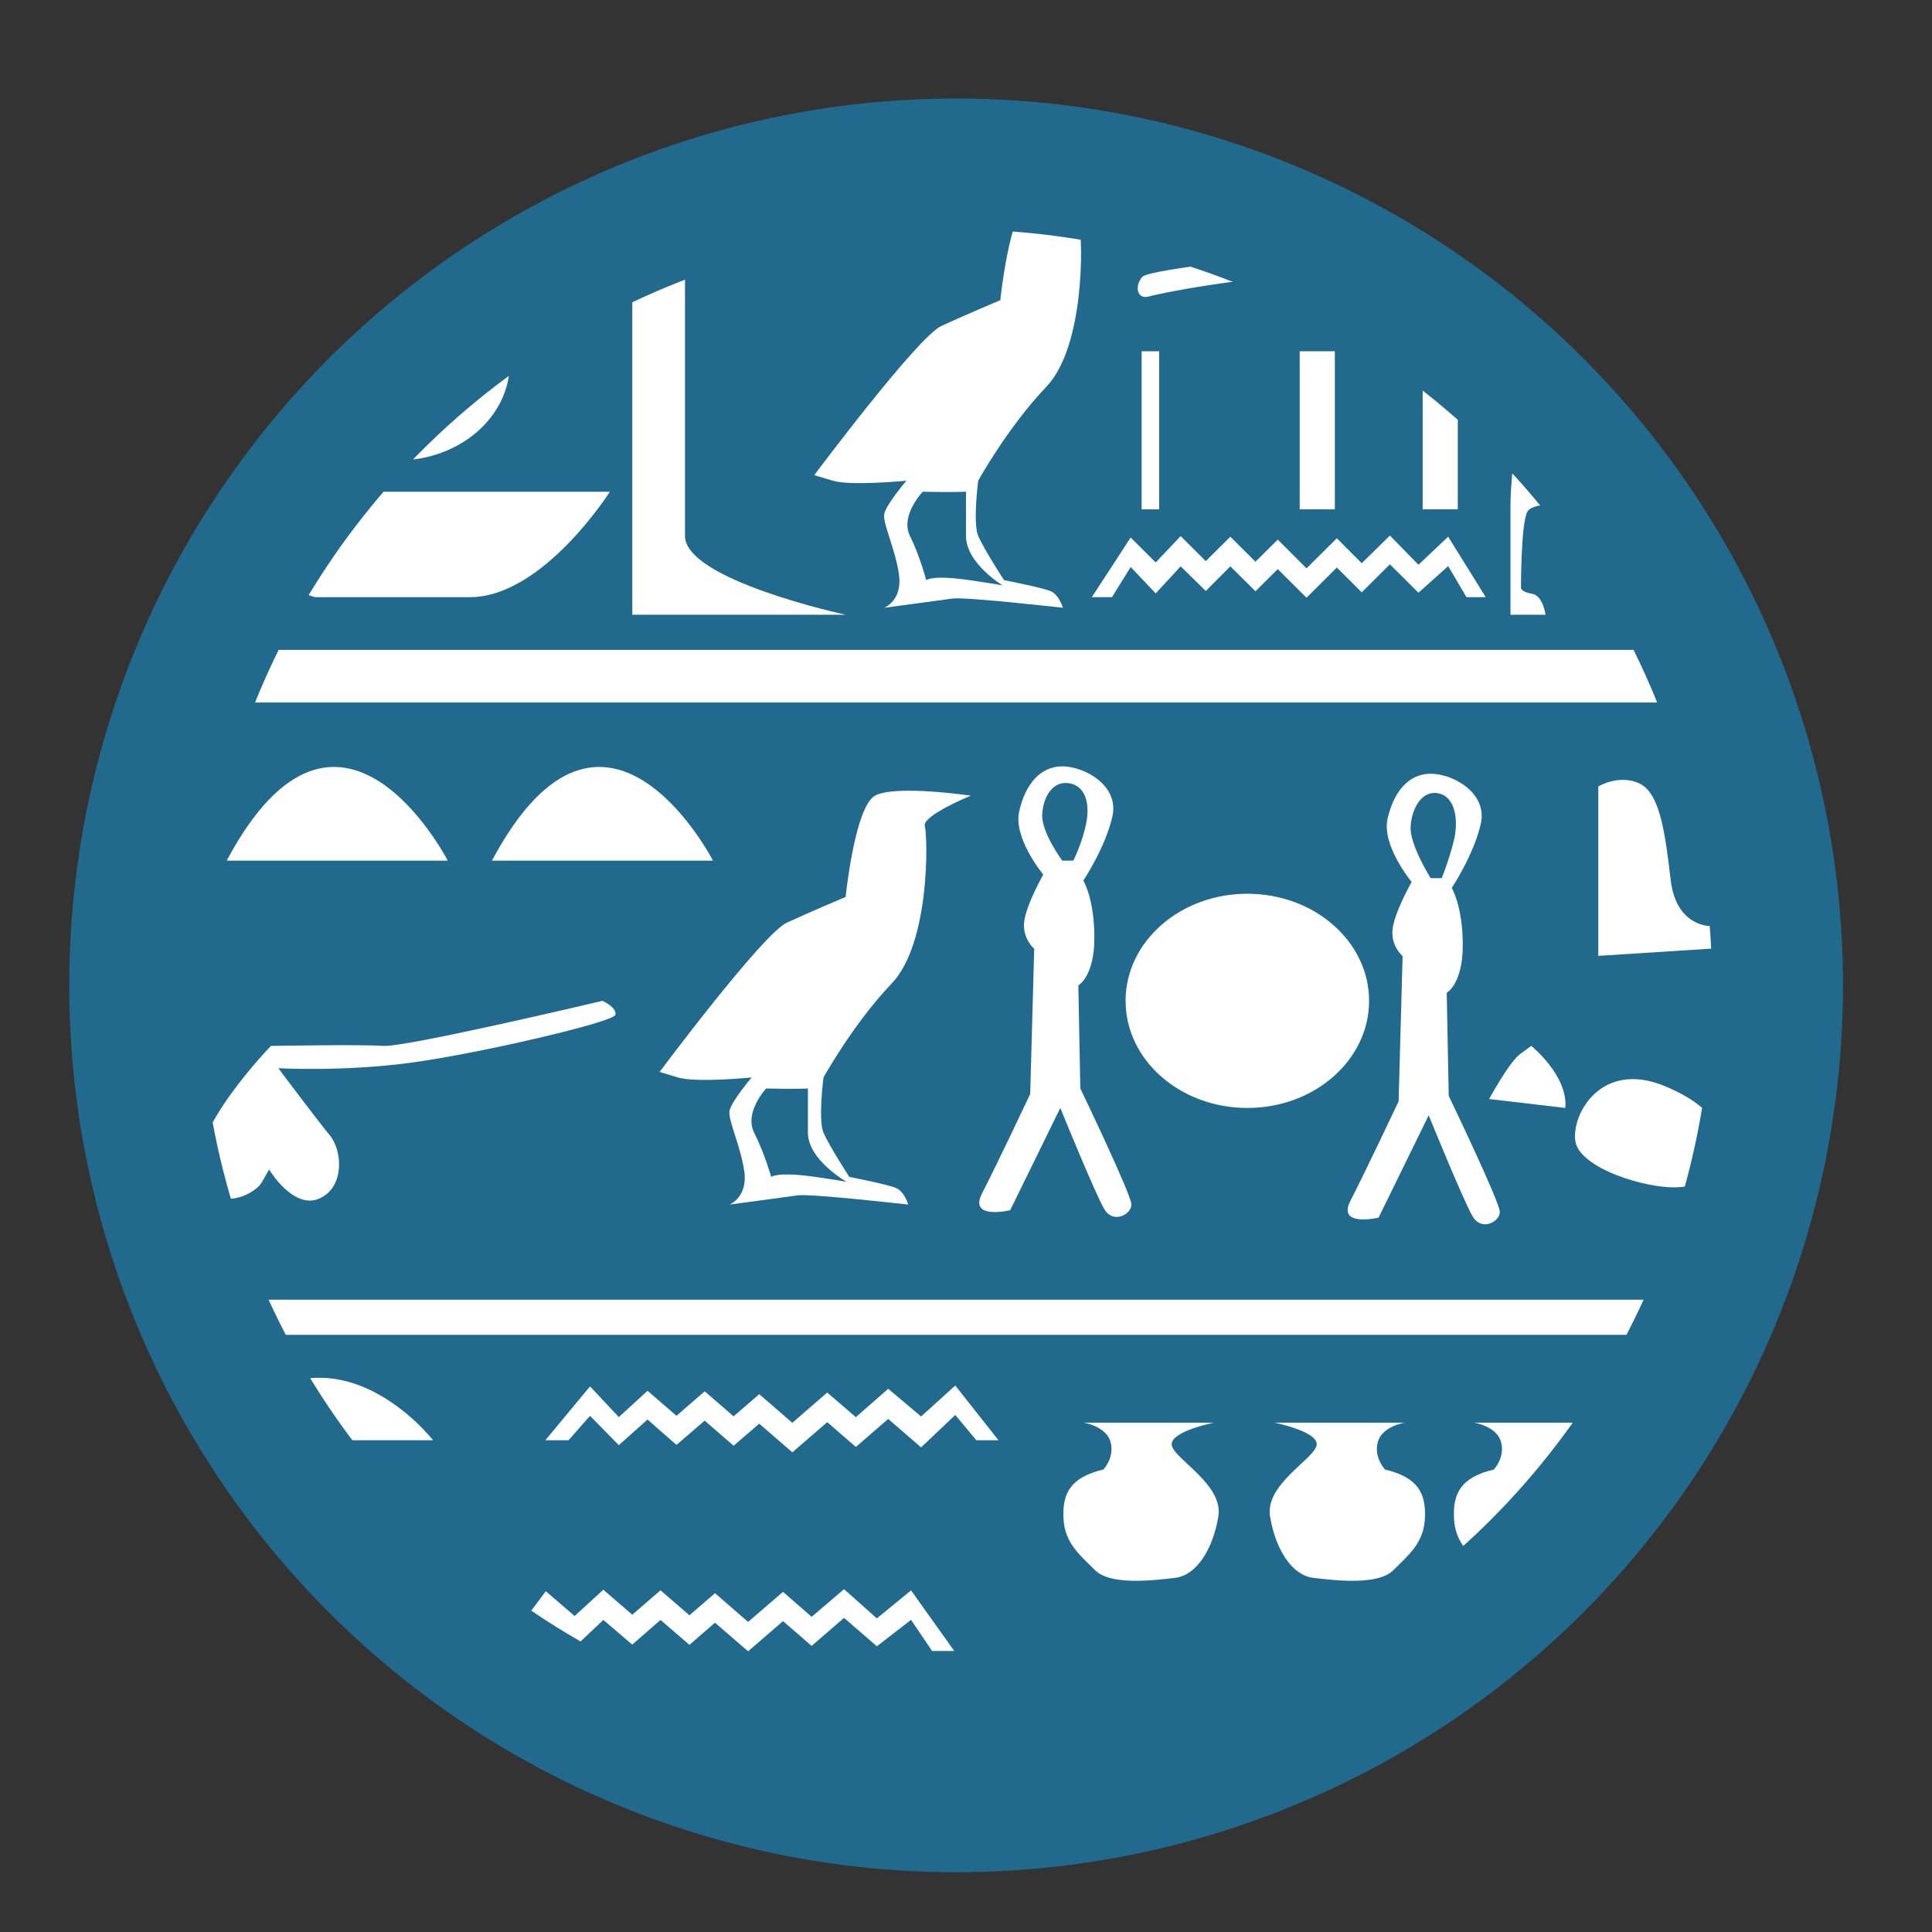 <?xml version="1.0" encoding="utf-8"?>
<!-- Generator: Adobe Illustrator 16.0.0, SVG Export Plug-In . SVG Version: 6.00 Build 0)  -->
<!DOCTYPE svg PUBLIC "-//W3C//DTD SVG 1.1//EN" "http://www.w3.org/Graphics/SVG/1.1/DTD/svg11.dtd">
<svg version="1.1" xmlns="http://www.w3.org/2000/svg" xmlns:xlink="http://www.w3.org/1999/xlink" x="0px" y="0px" width="110px"
	 height="110px" viewBox="0 0 110 110" enable-background="new 0 0 110 110" xml:space="preserve">
<rect x="0" y="0" width="110" height="110" fill="#333333" stroke="none"/>
<g id="Layer_1" display="none">
</g>
<g id="Layer_3" display="none">
</g>
<g id="Layer_2">
	<g>
		<circle fill="#216A8E" cx="54.437" cy="56.103" r="50.495"/>
		<g>
			<defs>
				<circle id="SVGID_11_" cx="54.437" cy="56.103" r="43.041"/>
			</defs>
			<clipPath id="SVGID_2_">
				<use xlink:href="#SVGID_11_"  overflow="visible"/>
			</clipPath>
			<g clip-path="url(#SVGID_2_)">
				<rect x="13" y="37" fill="#FFFFFF" width="86" height="3"/>
				<rect x="13" y="74" fill="#FFFFFF" width="86" height="2"/>
				<path fill="#FFFFFF" d="M10.392,28h24.33c0,0-3.804,6-7.971,6c-4.169,0-8.81,0-8.81,0S13.831,33,10.392,28z"/>
				<path fill="#FFFFFF" d="M36,9.959V35h12.146c0,0-9.146-1.969-9.146-4.487c0-2.517,0-19.715,0-19.715L36,9.959z"/>
				<path fill="#FFFFFF" d="M56.953,17.09c0,0,0.525-5.139,1.678-5.768c1.154-0.629,5.455,0,5.455,0s-2.794,1.14-2.622,1.739
					c0.171,0.6,0.313,6.65-1.888,8.958c-2.202,2.307-3.881,5.348-3.881,5.348s-0.314,2.412,0,3.146
					c0.314,0.734,1.469,2.518,1.469,2.518s2.167,0.419,2.657,0.629c0.488,0.21,0.697,0.944,0.697,0.944s-5.557-0.629-6.291-0.525
					c-0.734,0.105-3.881,0.525-3.881,0.525s1.05-0.42,0.839-1.888c-0.209-1.468-0.943-2.937-0.839-3.46
					c0.104-0.524,1.26-1.888,1.26-1.888s-3.147,0.314-4.196,0c-1.049-0.315-1.049-0.315-1.049-0.315s5.873-7.865,7.236-8.495
					C54.962,17.929,56.953,17.09,56.953,17.09z"/>
				<path fill="#216A8E" d="M52.538,27.997c0,0-1.304,1.363-0.729,2.517c0.572,1.154,0.925,2.518,0.925,2.518s0.319-0.315,2.47,0
					c2.15,0.314,1.905,0.314,1.905,0.314S55,32.086,55,30.513c0-1.572,0-2.517,0-2.517S54.185,28.037,52.538,27.997z"/>
				<path fill="#FFFFFF" d="M48.146,51.068c0,0,0.523-5.138,1.676-5.768c1.155-0.629,5.454,0,5.454,0s-2.791,1.14-2.621,1.74
					s0.314,6.65-1.887,8.957c-2.203,2.308-3.881,5.349-3.881,5.349s-0.316,2.412,0,3.146c0.314,0.734,1.469,2.517,1.469,2.517
					s2.166,0.42,2.656,0.629c0.49,0.21,0.699,0.945,0.699,0.945s-5.559-0.63-6.293-0.525c-0.734,0.104-3.88,0.525-3.88,0.525
					s1.048-0.42,0.839-1.888c-0.209-1.468-0.945-2.937-0.839-3.46c0.104-0.525,1.258-1.888,1.258-1.888s-3.146,0.315-4.195,0
					c-1.047-0.315-1.047-0.315-1.047-0.315s5.872-7.865,7.236-8.494C46.152,51.908,48.146,51.068,48.146,51.068z"/>
				<path fill="#216A8E" d="M43.619,61.975c0,0-1.265,1.363-0.68,2.517c0.583,1.154,0.971,2.517,0.971,2.517s0.34-0.314,2.525,0
					s1.824,0.314,1.824,0.314S46,66.065,46,64.492c0-1.573,0-2.517,0-2.517S45.295,62.015,43.619,61.975z"/>
				<polygon fill="#FFFFFF" points="32.372,82 33.593,80.611 35.232,82.281 36.868,80.823 38.515,82.267 40.123,80.885 
					41.769,82.315 43.227,81.058 45.112,82.69 47.098,80.972 48.729,82.384 50.571,80.789 52.443,82.408 54.389,80.563 55.588,82 
					56.849,82 54.389,78.886 52.443,80.649 50.571,79.071 48.729,80.687 47.098,79.285 45.112,81.009 43.227,79.379 41.769,80.64 
					40.123,79.216 38.515,80.608 36.868,79.185 35.232,80.683 33.593,78.935 31.051,82 				"/>
				<polygon fill="#FFFFFF" points="63.313,34 64.375,32.282 65.801,33.786 67.222,32.245 68.653,33.648 70.051,32.245 
					71.482,33.665 72.748,32.402 74.388,34.032 76.113,32.313 77.532,33.725 79.135,32.129 80.761,33.747 82.453,32.234 83.495,34 
					84.592,34 82.453,30.557 80.761,32.154 79.135,30.493 77.532,32.068 76.113,30.646 74.388,32.359 72.748,30.724 71.482,31.982 
					70.051,30.558 68.653,31.949 67.222,30.524 65.801,32.023 64.375,30.604 62.164,34 				"/>
				<polygon fill="#FFFFFF" points="29.855,94 31.076,92.275 32.716,93.775 34.352,92.233 35.998,93.636 37.606,92.232 
					39.254,93.651 40.708,92.389 42.594,94.019 44.58,92.3 46.211,93.71 48.056,92.115 49.925,93.733 51.871,92.227 53.07,94 
					54.332,94 51.871,90.549 49.925,92.144 48.056,90.481 46.211,92.055 44.58,90.633 42.594,92.345 40.708,90.71 39.254,91.968 
					37.606,90.544 35.998,91.935 34.352,90.511 32.716,92.009 31.076,90.597 28.533,94 				"/>
				<rect x="65" y="20" fill="#FFFFFF" width="1" height="9"/>
				<rect x="74" y="20" fill="#FFFFFF" width="2" height="9"/>
				<rect x="81" y="20" fill="#FFFFFF" width="2" height="9"/>
				<path fill="#FFFFFF" d="M90.583,11.847c0,0-0.979,1.083-0.839,1.853c0.139,0.769,0.412,1.276,0.412,1.276
					s-1.881,0.113-1.881,1.162s-0.699,4.181-1.188,4.881c-0.49,0.699-0.334,0.693-0.334,0.693S86,26.668,86,28.766
					C86,30.863,86,35,86,35h1.996c0,0-0.14-1.089-0.77-1.194c-0.629-0.104-0.629-0.335-0.629-0.335s-0.002-3.57,0.351-4.31
					c0.351-0.74,3.146-0.338,3.146-0.338s0.909,3.328,1.678,4.236c0.768,0.909,0.768,0.895,0.768,0.895l2.728,0.132
					c0,0-0.278-0.633-1.118-0.738s-0.84-0.105-0.84-0.105s-0.908-1.039-1.188-2.175S91.701,29,91.701,29h1.328
					c0,0-3.285-3.474-3.285-4.172c0-0.7,0-1.598,0.141-2.611c0.139-1.013,1.328-3.769,1.328-3.769s1.398,0.929,1.677,0.859
					c0.28-0.07,0.909-1.004,0.909-1.004s1.259,1.596,2.656,0.478c1.399-1.119,2.868-3.642,2.728-5.181
					c-0.141-1.537-0.489-1.751-0.489-1.751s0.086,2.935-1.216,4.333c-1.302,1.398-2.489,1.398-2.489,1.398s1.887-2.378,1.887-3.427
					c0-1.049-0.35-2.307-0.35-2.307s-0.628,0.14-0.559,0.769c0.069,0.629-1.119,3.636-1.818,3.636s-1.708-0.35-1.708-0.35
					s1.079-0.28,1.498-1.189c0.421-0.909,0.212-2.516-0.278-2.866C93.17,11.497,91.84,10.938,90.583,11.847z"/>
				<ellipse fill="#FFFFFF" cx="22.645" cy="20.683" rx="6.381" ry="5.53"/>
				<path fill="#FFFFFF" d="M12.908,49h12.584C25.492,49,19.305,37,12.908,49z"/>
				<path fill="#FFFFFF" d="M28.01,49h12.584C40.594,49,34.407,37,28.01,49z"/>
				<path fill="#FFFFFF" d="M12.069,82h12.584C24.653,82,18.466,74,12.069,82z"/>
				<ellipse fill="#FFFFFF" cx="71.018" cy="56.984" rx="6.932" ry="6.098"/>
				<path fill="#FFFFFF" d="M59.398,49.794c0,0-1.713-2.059-1.369-3.597c0.342-1.538,1.199-2.564,2.452-2.564
					c1.257,0,3.252,1.083,2.854,2.852s-1.654,3.651-1.654,3.651s0.628,1.027,0.628,3.252s-0.913,2.714-0.913,2.714l0.114,5.873
					c0,0,2.91,6.053,2.91,6.607c0,0.553-1.027,1.124-1.541,0.268s-2.51-5.768-2.51-5.768l-2.854,5.824c0,0-2.396,0.571-1.597-0.969
					c0.799-1.541,2.737-5.648,2.737-5.648l0.229-8.272c0,0-0.684-0.571-0.571-1.54C58.429,51.506,59.398,49.794,59.398,49.794z"/>
				<path fill="#216A8E" d="M60.481,49c0,0-1.198-1.61-1.141-2.637s0.629-1.964,1.599-1.755c0.969,0.209,1.14,1.359,0.855,2.5
					C61.51,48.249,61.109,49,61.109,49H60.481z"/>
				<path fill="#FFFFFF" d="M80.373,50.214c0,0-1.712-2.06-1.37-3.597c0.344-1.538,1.198-2.564,2.454-2.564s3.251,1.083,2.853,2.852
					c-0.399,1.769-1.654,3.652-1.654,3.652s0.628,1.026,0.628,3.251s-0.913,2.714-0.913,2.714l0.113,5.872
					c0,0,2.91,6.054,2.91,6.607s-1.026,1.124-1.541,0.268c-0.514-0.856-2.509-5.768-2.509-5.768l-2.853,5.825
					c0,0-2.397,0.571-1.599-0.97c0.799-1.54,2.738-5.648,2.738-5.648l0.229-8.272c0,0-0.686-0.57-0.57-1.54
					C79.402,51.925,80.373,50.214,80.373,50.214z"/>
				<path fill="#216A8E" d="M81.457,50c0,0-1.198-1.899-1.142-2.927c0.058-1.027,0.628-2.11,1.598-1.9
					c0.971,0.209,1.142,1.576,0.856,2.717C82.483,49.032,82.085,50,82.085,50H81.457z"/>
				<path fill="#FFFFFF" d="M89.122,63.082l-4.336-0.509c0,0,1.142-2.11,1.769-2.567c0.629-0.457,0.629-0.457,0.629-0.457
					S89.294,61.252,89.122,63.082z"/>
				<path fill="#FFFFFF" d="M103.557,66.168c0,0-2.452,0.97-3.879,0.513c-1.426-0.456-2.283,0.8-4.108,0.914
					s-5.648-1.084-5.877-2.624c-0.228-1.541,1.484-4.622,5.079-3.138c3.594,1.483,2.854,3.138,5.134,3.766
					C102.188,66.225,103.557,66.168,103.557,66.168z"/>
				<path fill="#FFFFFF" d="M91,44.776v9.647c0,0,16.116-1.048,20.311-1.258c4.195-0.209,5.699-0.314,5.699-0.314
					s-1.66-1.259-3.968-1.154c-2.308,0.105-5.34,0.734-5.34,0.734s-1.042-0.992,0.845-1.543c1.887-0.553,3.356,0,3.356,0
					s-1.675-1.917-4.192-0.763c-2.518,1.153-1.887,1.783-1.887,1.783l-8.479,0.812c0,0-1.904,0.027-2.22-2.595
					c-0.313-2.622-0.594-4.918-1.748-5.5S91,44.776,91,44.776z"/>
				<path fill="#FFFFFF" d="M34.303,56.984c0,0-11.223,2.657-12.48,2.565c-1.259-0.092-6.396,0.002-6.396,0.002
					s-4.702,4.835-4.029,7.247s3.084,1.259,3.505,0.524c0.419-0.733,0.419-0.733,0.419-0.733s1.363,2.276,2.832,1.662
					c1.468-0.614,1.361-2.711,0.629-3.603c-0.733-0.892-2.938-3.828-2.938-3.828s3.67,0.209,7.551-0.314
					c3.881-0.524,11.536-2.308,11.641-2.727C35.141,57.36,34.303,56.984,34.303,56.984z"/>
				<path fill="#FFFFFF" d="M62.818,83.669c0,0,0.66-0.68,0.41-1.576C62.98,81.197,61.695,81,61.695,81h7.424
					c0,0-2.641,0.526-2.392,1.334c0.248,0.809,2.938,2.22,2.64,4.013c-0.299,1.793-1.195,3.345-2.49,3.495
					c-1.296,0.148-3.661,0.426-4.533-0.445c-0.871-0.872-1.722-1.537-1.793-2.938C60.478,85.015,60.951,84.114,62.818,83.669z"/>
				<path fill="#FFFFFF" d="M85.05,83.669c0,0,0.66-0.68,0.411-1.576C85.212,81.197,83.93,81,83.93,81h7.422
					c0,0-2.642,0.526-2.392,1.334c0.249,0.809,2.938,2.22,2.64,4.013c-0.298,1.793-1.195,3.345-2.489,3.495
					c-1.297,0.148-3.661,0.426-4.534-0.445c-0.871-0.872-1.723-1.537-1.792-2.938C82.711,85.015,83.184,84.114,85.05,83.669z"/>
				<path fill="#FFFFFF" d="M78.861,83.669c0,0-0.659-0.68-0.411-1.576C78.7,81.197,79.983,81,79.983,81h-7.423
					c0,0,2.641,0.526,2.391,1.334c-0.249,0.809-2.938,2.22-2.639,4.013c0.299,1.793,1.194,3.345,2.49,3.495
					c1.295,0.148,3.662,0.426,4.532-0.445c0.872-0.872,1.722-1.537,1.793-2.938C81.201,85.015,80.729,84.114,78.861,83.669z"/>
				<path fill="#FFFFFF" d="M73.524,14.493c0,0-8.034,0.821-8.471,1.259c-0.438,0.438-0.384,1.341,0.382,1.123
					c0.767-0.22,7.115-1.472,11.33-1.174c4.216,0.298,8.459,0.763,8.923,0.38c0.466-0.383,0.492-1.04-0.328-1.259
					c-0.821-0.219-5.282,0.137-6.733-0.219c-1.451-0.356-0.93-1.232-0.903-1.998c0.029-0.767-2.193-1.834-2.328-0.849
					c-0.135,0.985,0.111,2.135-0.49,2.053c-0.601-0.082-2.216-2.627-2.517-2.449c-0.302,0.177-0.576,1.19,0.383,2.093
					C73.729,14.356,73.592,14.301,73.524,14.493z"/>
			</g>
		</g>
	</g>
</g>
</svg>
